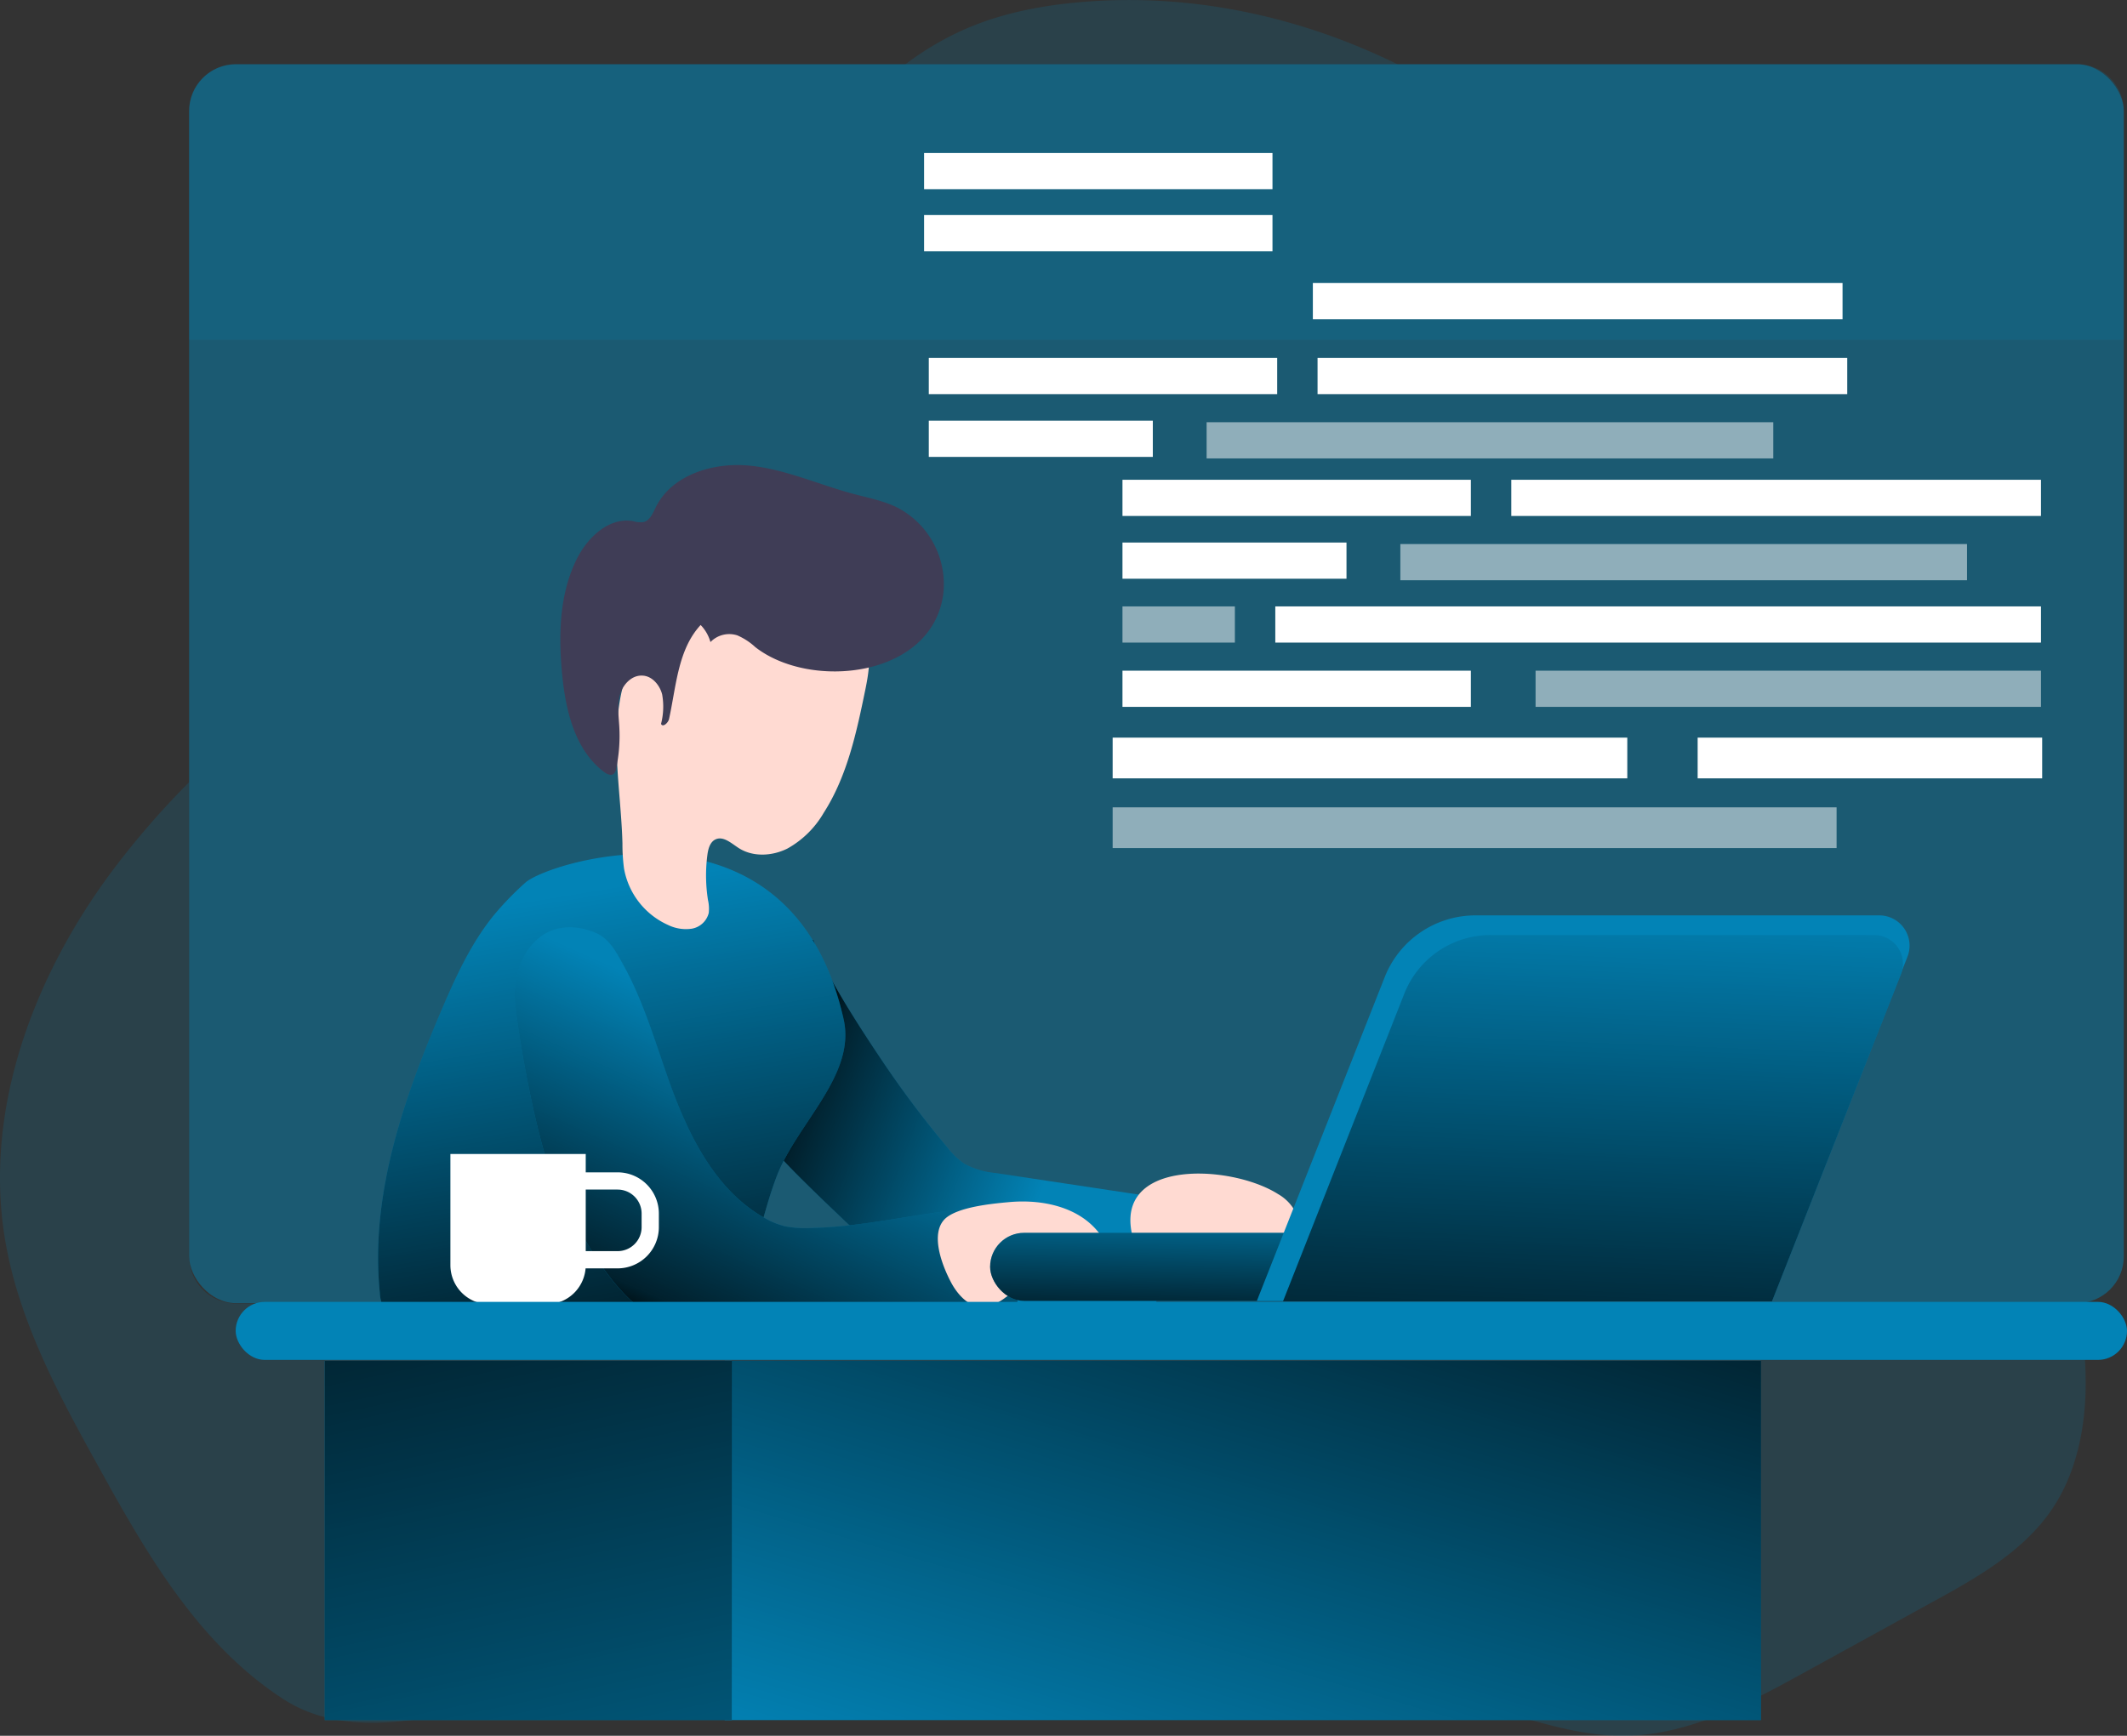 <svg id="Layer_1" data-name="Layer 1" xmlns="http://www.w3.org/2000/svg" xmlns:xlink="http://www.w3.org/1999/xlink" viewBox="0 0 407.22 332.41"><rect x="0" y="0" width="407.22" height="332.41" fill="#333333" stroke="none"/><defs><linearGradient id="linear-gradient" x1="154.44" y1="220.63" x2="204.69" y2="239.78" gradientUnits="userSpaceOnUse"><stop offset="0.01"/><stop offset="0.12" stop-opacity="0.75"/><stop offset="1" stop-opacity="0"/></linearGradient><linearGradient id="linear-gradient-2" x1="128.92" y1="276.06" x2="113.67" y2="184.09" xlink:href="#linear-gradient"/><linearGradient id="linear-gradient-3" x1="134.36" y1="270.94" x2="159.48" y2="214.41" xlink:href="#linear-gradient"/><linearGradient id="linear-gradient-4" x1="262.98" y1="213.1" x2="219.92" y2="357.78" xlink:href="#linear-gradient"/><linearGradient id="linear-gradient-5" x1="85.31" y1="219.96" x2="127.03" y2="417.81" xlink:href="#linear-gradient"/><linearGradient id="linear-gradient-6" x1="264.92" y1="268.06" x2="265.51" y2="240.84" gradientTransform="translate(530.39 510.8) rotate(180)" xlink:href="#linear-gradient"/><linearGradient id="linear-gradient-7" x1="307.69" y1="284.87" x2="311.73" y2="182.58" xlink:href="#linear-gradient"/></defs><title>Web Developer</title><rect x="36.21" y="12.31" width="370.4" height="237.25" rx="8.95" fill="#0283b6" opacity="0.48" style="isolation:isolate"/><path d="M404.17,279.66c-.27,7.77-2.05,15.68-6.4,22.12-5.48,8.11-14.38,13.13-23,17.85l-24.44,13.45c-10.71,5.9-22,11.94-34.21,12.11-8.64.13-17-2.72-25.31-5.11C252,328.88,211.12,327.31,171,330.14c-20.55,1.45-41,4-61.36,7.07-16.29,2.42-35.84,10.47-50.53.94-16-10.4-25.82-27.24-34.86-43.59C16.38,280.37,8.4,265.83,5.8,249.82c-4-24.74,5.58-50.15,20.57-70.25a161.15,161.15,0,0,1,14.73-17V253.4a9,9,0,0,0,8.95,9H402.54A70.17,70.17,0,0,1,404.17,279.66Z" transform="translate(-4.89 -12.78)" fill="#0283b6" opacity="0.18" style="isolation:isolate"/><path d="M272.47,25.1H178.22a56.62,56.62,0,0,1,11.48-6.76c7.45-3.25,15.57-4.7,23.67-5.28C233.75,11.59,254.19,16.09,272.47,25.1Z" transform="translate(-4.89 -12.78)" fill="#0283b6" opacity="0.18" style="isolation:isolate"/><path d="M186.23,232.48a14.62,14.62,0,0,0,3.27,3.16,15.28,15.28,0,0,0,6,1.78l31.92,4.81a1.85,1.85,0,0,1,.89.3,1.82,1.82,0,0,1,.47,1.44,56.17,56.17,0,0,1-2.39,17.66,2.44,2.44,0,0,1-.65,1.24,2.56,2.56,0,0,1-1.46.44c-10.74.91-21.53.62-32.3.33a22,22,0,0,1-5.38-.59c-3-.84-5.45-2.89-7.71-5-4.85-4.51-24.48-22.64-25.67-25.1a67.19,67.19,0,0,1-3.8-10.92c-1-3.6,6.31-4.05,6.16-7.79a24.17,24.17,0,0,1,.92-7.66,13.08,13.08,0,0,1,3.2-5.92c1.1-1-.6-7.78.92-7.86,1.76,6,9.72,18,13.18,23.14A193.68,193.68,0,0,0,186.23,232.48Z" transform="translate(-4.89 -12.78)" fill="#0283b6"/><path d="M186.23,232.48a14.62,14.62,0,0,0,3.27,3.16,15.28,15.28,0,0,0,6,1.78l31.92,4.81a1.85,1.85,0,0,1,.89.3,1.82,1.82,0,0,1,.47,1.44,56.17,56.17,0,0,1-2.39,17.66,2.44,2.44,0,0,1-.65,1.24,2.56,2.56,0,0,1-1.46.44c-10.74.91-21.53.62-32.3.33a22,22,0,0,1-5.38-.59c-3-.84-5.45-2.89-7.71-5-4.85-4.51-24.48-22.64-25.67-25.1a67.19,67.19,0,0,1-3.8-10.92c-1-3.6,6.31-4.05,6.16-7.79a24.17,24.17,0,0,1,.92-7.66,13.08,13.08,0,0,1,3.2-5.92c1.1-1-.6-7.78.92-7.86,1.76,6,9.72,18,13.18,23.14A193.68,193.68,0,0,0,186.23,232.48Z" transform="translate(-4.89 -12.78)" fill="url(#linear-gradient)"/><path d="M105.46,181.82a58.54,58.54,0,0,0-6,6.2c-4.42,5.43-7.36,11.89-10.1,18.33-7.29,17.14-13.64,35.47-11.75,54a7,7,0,0,0,.88,3.18,6.19,6.19,0,0,0,3.43,2.21c3.51,1.12,7.26,1.17,11,1.2,14.41.13,28.84.26,43.24-.44,2.23-.11,4.59-.28,6.44-1.54a10.44,10.44,0,0,0,3.14-3.93c3.87-7.28,5-15.7,8-23.36,4-10,15-19.09,12.68-29.63C156.5,163.29,110,177.69,105.46,181.82Z" transform="translate(-4.89 -12.78)" fill="#0283b6"/><path d="M105.46,181.82a58.54,58.54,0,0,0-6,6.2c-4.42,5.43-7.36,11.89-10.1,18.33-7.29,17.14-13.64,35.47-11.75,54a7,7,0,0,0,.88,3.18,6.19,6.19,0,0,0,3.43,2.21c3.51,1.12,7.26,1.17,11,1.2,14.41.13,28.84.26,43.24-.44,2.23-.11,4.59-.28,6.44-1.54a10.44,10.44,0,0,0,3.14-3.93c3.87-7.28,5-15.7,8-23.36,4-10,15-19.09,12.68-29.63C156.5,163.29,110,177.69,105.46,181.82Z" transform="translate(-4.89 -12.78)" fill="url(#linear-gradient-2)"/><path d="M170.58,144.75c-1.69,8.21-3.46,16.64-8,23.71a18.36,18.36,0,0,1-6.93,6.82c-2.93,1.47-6.65,1.67-9.39-.13-1.37-.89-2.87-2.29-4.36-1.63-1.08.49-1.43,1.83-1.58,3a30.2,30.2,0,0,0,.12,8.65,7.31,7.31,0,0,1,.14,2.46,4.06,4.06,0,0,1-3.25,3,7.75,7.75,0,0,1-4.53-.71,14.64,14.64,0,0,1-8.44-10.82,35.06,35.06,0,0,1-.3-4.8c-.19-7.12-1.32-14.21-1.09-21.32s2-14.51,6.83-19.76a31.12,31.12,0,0,1,9.76-6.76c5.45-2.6,11.53-4.43,17.49-3.48a16.62,16.62,0,0,1,11.57,7.72C171.74,135.49,171.75,139.06,170.58,144.75Z" transform="translate(-4.89 -12.78)" fill="#ffdad2"/><path d="M185.47,126.66A16.55,16.55,0,0,0,176.72,110c-2.65-1.32-5.6-1.88-8.46-2.64-6.7-1.8-13.13-4.78-20-5.42s-14.77,1.77-17.83,8c-.56,1.14-1.11,2.52-2.34,2.82a5.13,5.13,0,0,1-2-.18c-4.59-.81-8.72,3.11-10.79,7.28-3.34,6.75-3.51,14.62-2.78,22.11.67,6.93,2.44,14.42,8,18.64.55.42,1.36.8,1.89.35a1.58,1.58,0,0,0,.43-.93,30.4,30.4,0,0,0,.62-8c-.11-2-.43-4.12.09-6.09s2.19-3.84,4.23-3.78c1.89,0,3.41,1.76,3.88,3.6a13.28,13.28,0,0,1-.21,5.64c.3.75,1.35-.15,1.53-.93,1.38-6.28,1.69-13.31,6.05-18a7.73,7.73,0,0,1,1.88,3.27,5,5,0,0,1,5.15-1.28,12.24,12.24,0,0,1,3.44,2.25C160.12,145,183.24,142.54,185.47,126.66Z" transform="translate(-4.89 -12.78)" fill="#3f3d56"/><path d="M108.52,192.06c-3.36,2.44-5,6.73-5.1,10.87s4.28,30.41,8.41,37.87c3.2,5.8,9.87,20.94,20,25.12,3,1.24,47.35.72,67.93-1.51-.13-4.87-.37-9.74-.69-14.61a2.77,2.77,0,0,0-.55-1.79c-.52-.54-1.26-4.07-2-4.07-12,.05-24.1,3.72-36.1,4a21.12,21.12,0,0,1-5.21-.31,15,15,0,0,1-4-1.64c-9.26-5.24-14.38-15.53-18-25.54-2.77-7.72-5-15.71-9-22.92-1.42-2.57-2.69-5.07-5.49-6.2C115.43,190,111.57,189.85,108.52,192.06Z" transform="translate(-4.89 -12.78)" fill="#0283b6"/><path d="M108.52,192.06c-3.36,2.44-5,6.73-5.1,10.87s4.28,30.41,8.41,37.87c3.2,5.8,9.87,20.94,20,25.12,3,1.24,47.35.72,67.93-1.51-.13-4.87-.37-9.74-.69-14.61a2.77,2.77,0,0,0-.55-1.79c-.52-.54-1.26-4.07-2-4.07-12,.05-24.1,3.72-36.1,4a21.12,21.12,0,0,1-5.21-.31,15,15,0,0,1-4-1.64c-9.26-5.24-14.38-15.53-18-25.54-2.77-7.72-5-15.71-9-22.92-1.42-2.57-2.69-5.07-5.49-6.2C115.43,190,111.57,189.85,108.52,192.06Z" transform="translate(-4.89 -12.78)" fill="url(#linear-gradient-3)"/><path d="M198,243c6.23-.59,13.15.8,17.1,5.65a3,3,0,0,1,.78,1.6,2.68,2.68,0,0,1-.48,1.51c-2.33,3.87-7.39,4.79-11.64,6.32a30.22,30.22,0,0,0-6.29,3.12,10,10,0,0,1-3.76,1.86c-3,.45-5.49-2.23-6.85-4.91-1.56-3-4-9.16-1-12C188.31,243.9,194.92,243.28,198,243Z" transform="translate(-4.89 -12.78)" fill="#ffdad2"/><path d="M249.59,241.46a8.53,8.53,0,0,1,2.79,2.55,3.67,3.67,0,0,1,.26,3.63,5.05,5.05,0,0,1-1.87,1.68c-5.53,3.29-12.31,3.88-17.91,7A9.73,9.73,0,0,1,229,258a5.33,5.33,0,0,1-4.28-2,13.6,13.6,0,0,1-2.31-4.27C215.86,234.53,240.17,235.46,249.59,241.46Z" transform="translate(-4.89 -12.78)" fill="#ffdad2"/><path d="M86.23,221h25.91a0,0,0,0,1,0,0v21.28a7.5,7.5,0,0,1-7.5,7.5H93.73a7.5,7.5,0,0,1-7.5-7.5V221A0,0,0,0,1,86.23,221Z" fill="#fff"/><path d="M110.39,226.16h7.85a6.25,6.25,0,0,1,6.25,6.25V235a6.25,6.25,0,0,1-6.25,6.25h-7.85a0,0,0,0,1,0,0V226.16A0,0,0,0,1,110.39,226.16Z" fill="none" stroke="#fff" stroke-miterlimit="10" stroke-width="3.3"/><rect x="45.12" y="249.32" width="362.1" height="11.11" rx="5.56" fill="#0283b6"/><rect x="138.75" y="260.6" width="198.39" height="68.81" fill="#0283b6"/><rect x="62.17" y="260.6" width="77.93" height="68.81" fill="#0283b6"/><rect x="140.06" y="260.6" width="197.09" height="68.81" fill="url(#linear-gradient-4)"/><rect x="62.17" y="260.6" width="77.93" height="68.81" fill="url(#linear-gradient-5)"/><path d="M411.49,34.05v43.8H41.1V34.05a9,9,0,0,1,8.95-9H402.54A9,9,0,0,1,411.49,34.05Z" transform="translate(-4.89 -12.78)" fill="#0283b6" opacity="0.18" style="isolation:isolate"/><rect x="194.46" y="248.88" width="141.48" height="13.04" rx="6.52" transform="translate(525.5 498.01) rotate(-180)" fill="#0283b6"/><rect x="194.46" y="248.88" width="141.48" height="13.04" rx="6.52" transform="translate(525.5 498.01) rotate(-180)" fill="url(#linear-gradient-6)"/><path d="M245.51,261.93h98.57l26-65.93a5.8,5.8,0,0,0-5.39-7.92H287.34A18.68,18.68,0,0,0,270,199.9Z" transform="translate(-4.89 -12.78)" fill="#0283b6"/><path d="M250.52,262h93.62l24.69-62.63a5.5,5.5,0,0,0-5.12-7.52H290.25a17.73,17.73,0,0,0-16.5,11.22Z" transform="translate(-4.89 -12.78)" fill="#0283b6"/><path d="M250.52,262h93.62l24.69-62.63a5.5,5.5,0,0,0-5.12-7.52H290.25a17.73,17.73,0,0,0-16.5,11.22Z" transform="translate(-4.89 -12.78)" fill="url(#linear-gradient-7)"/><rect x="213.02" y="154.61" width="138.6" height="7.8" fill="#fff" opacity="0.51"/><rect x="213.02" y="141.26" width="98.53" height="7.8" fill="#fff"/><rect x="325.02" y="141.26" width="65.96" height="7.8" fill="#fff"/><rect x="289.34" y="91.88" width="101.41" height="6.93" fill="#fff"/><rect x="268.1" y="104.19" width="108.49" height="6.93" fill="#fff" opacity="0.51"/><rect x="214.9" y="91.88" width="66.7" height="6.93" fill="#fff"/><rect x="244.16" y="116.13" width="146.59" height="6.93" fill="#fff"/><rect x="214.9" y="116.13" width="21.52" height="6.93" fill="#fff" opacity="0.51"/><rect x="293.99" y="128.44" width="96.76" height="6.93" fill="#fff" opacity="0.51"/><rect x="214.9" y="128.44" width="66.7" height="6.93" fill="#fff"/><rect x="214.9" y="103.9" width="42.89" height="6.93" fill="#fff"/><rect x="252.25" y="68.55" width="101.41" height="6.93" fill="#fff"/><rect x="231.01" y="80.86" width="108.49" height="6.93" fill="#fff" opacity="0.51"/><rect x="177.82" y="68.55" width="66.7" height="6.93" fill="#fff"/><rect x="251.35" y="54.2" width="101.41" height="6.93" fill="#fff"/><rect x="176.92" y="41.18" width="66.7" height="6.93" fill="#fff"/><rect x="176.92" y="29.3" width="66.7" height="6.93" fill="#fff"/><rect x="177.82" y="80.57" width="42.89" height="6.93" fill="#fff"/></svg>